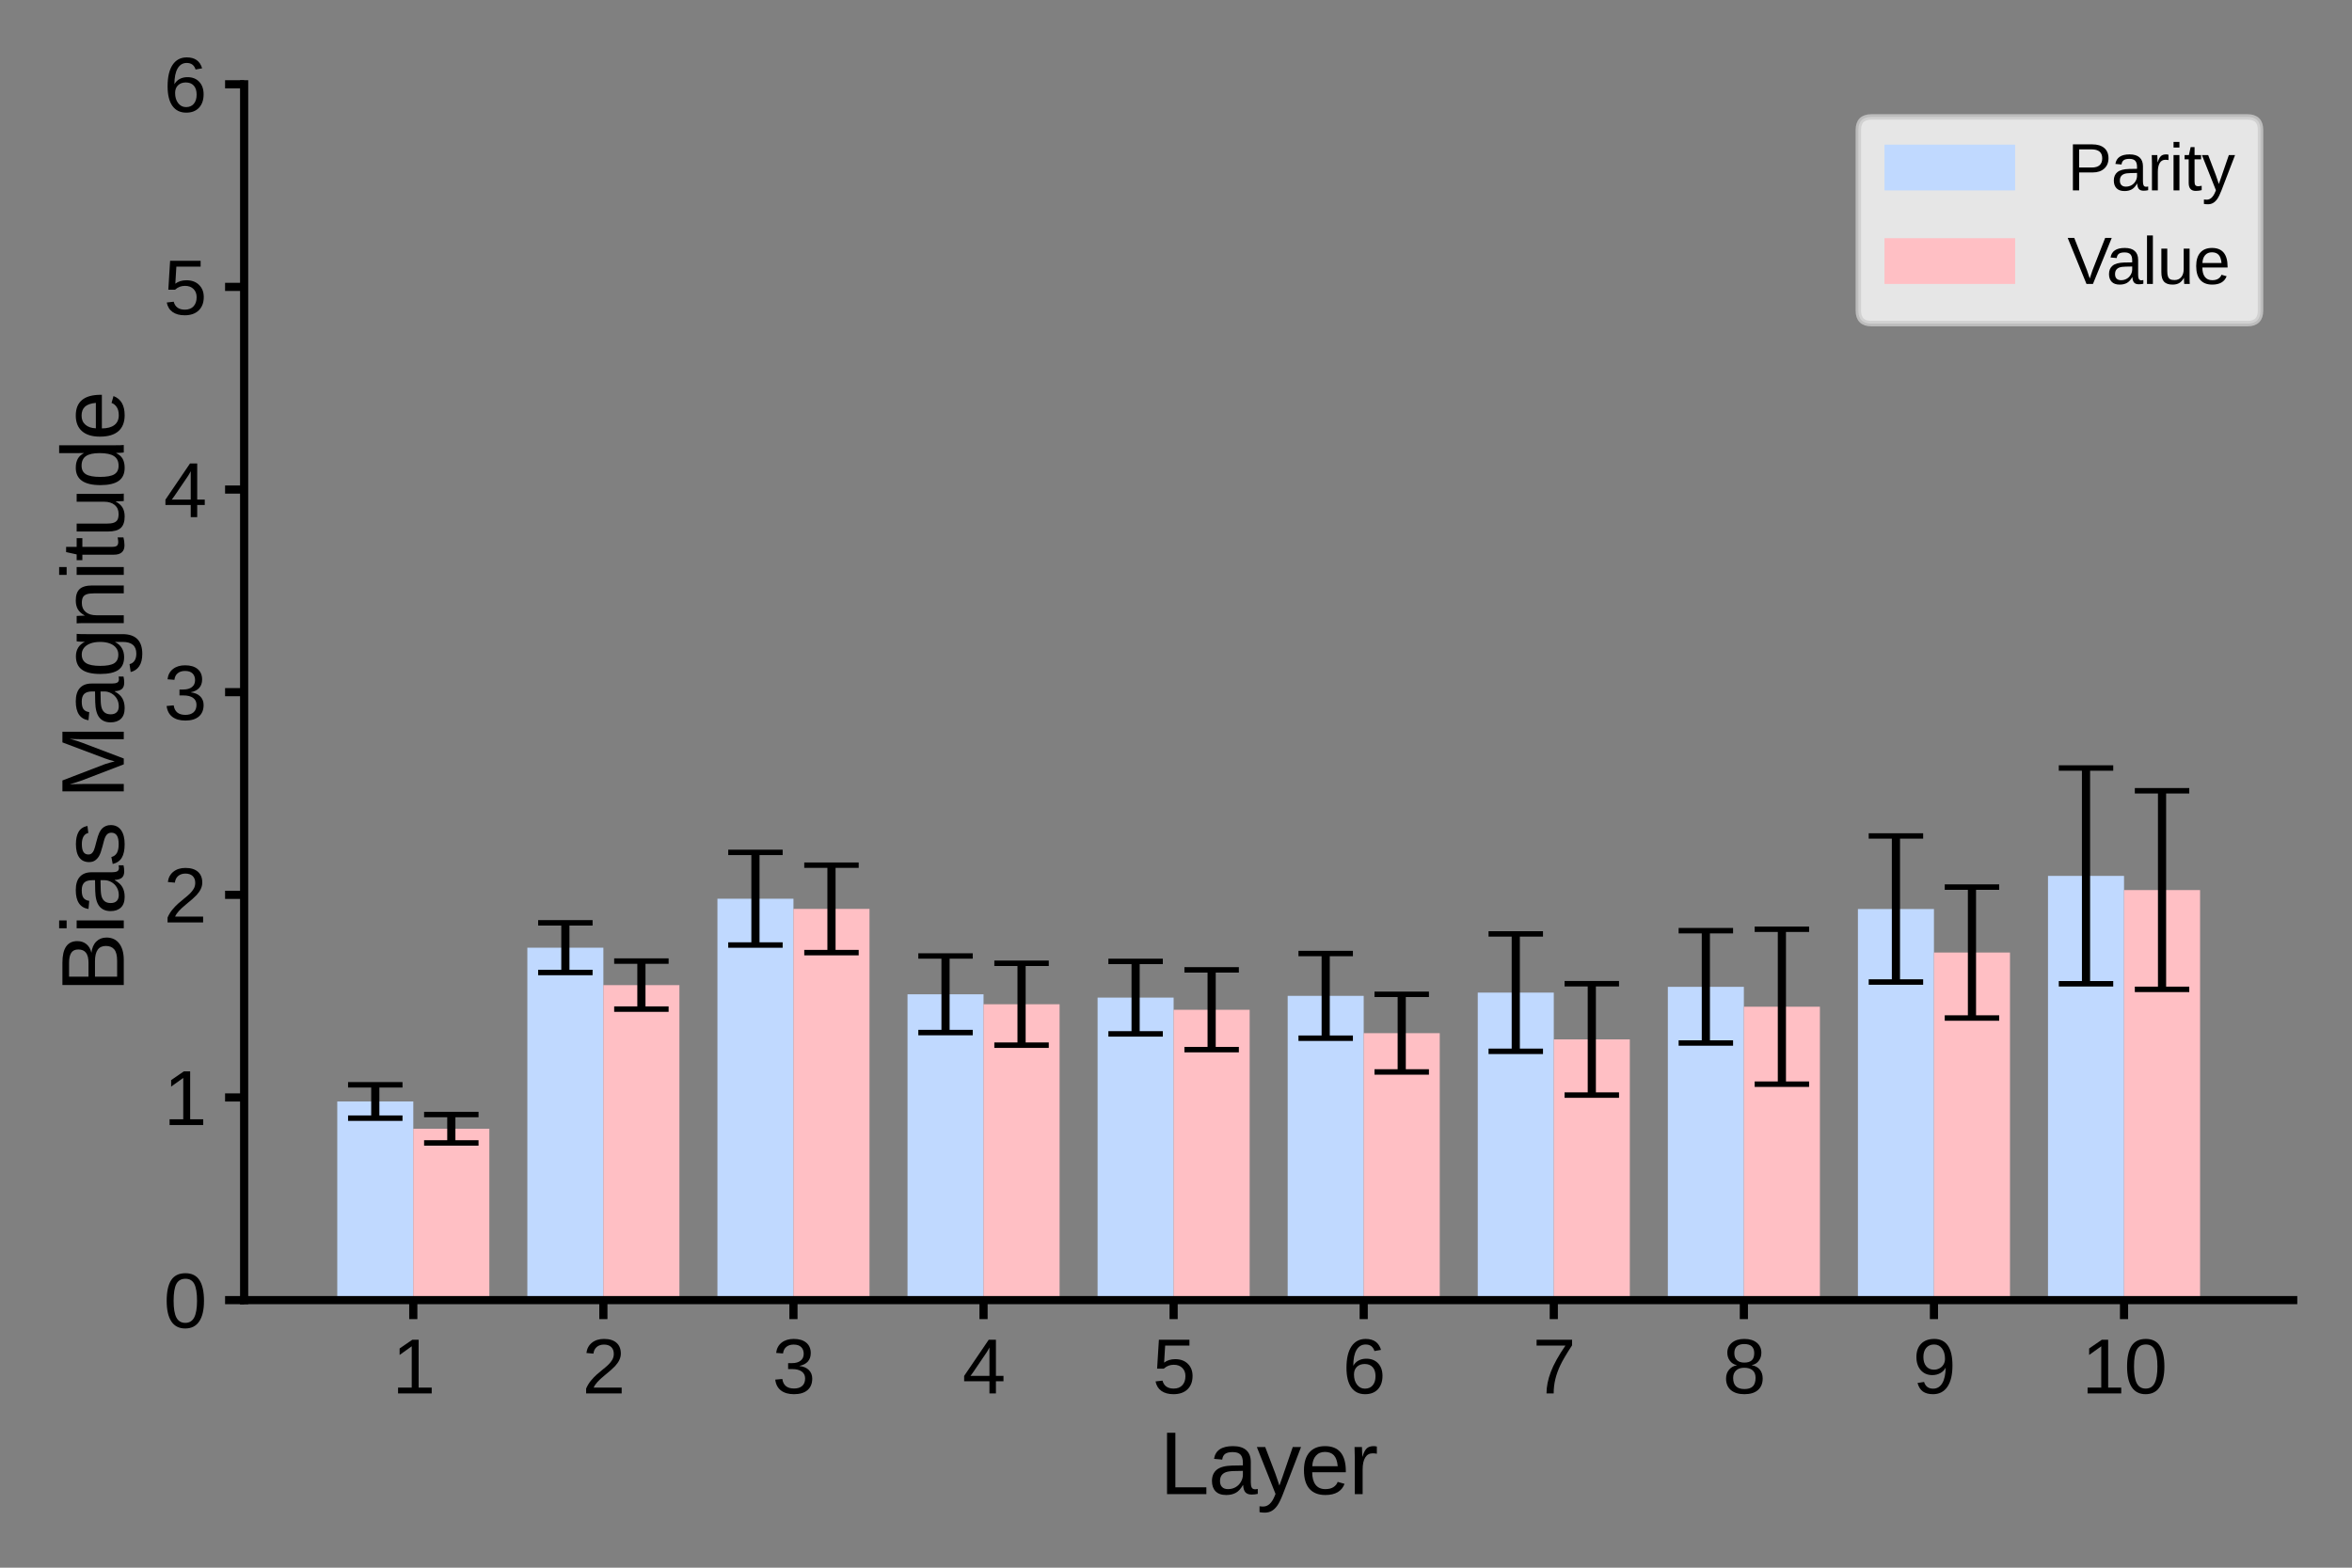 <?xml version="1.0" encoding="utf-8" standalone="no"?>
<!DOCTYPE svg PUBLIC "-//W3C//DTD SVG 1.1//EN"
  "http://www.w3.org/Graphics/SVG/1.1/DTD/svg11.dtd">
<svg xmlns:xlink="http://www.w3.org/1999/xlink" width="432pt" height="288pt" viewBox="0 0 432 288" xmlns="http://www.w3.org/2000/svg" version="1.1">
 <rect x="0" y="0" width="432" height="288" fill="#808080" stroke="none"/>
 <defs>
  <style type="text/css">*{stroke-linejoin: round; stroke-linecap: butt}</style>
 </defs>
 <g id="figure_1">
  <g id="patch_1">
   <path d="M 0 288 
L 432 288 
L 432 0 
L 0 0 
L 0 288 
z
" style="fill: none"/>
  </g>
  <g id="axes_1">
   <g id="patch_2">
    <path d="M 44.84 238.84 
L 421.2 238.84 
L 421.2 15.48 
L 44.84 15.48 
L 44.84 238.84 
z
" style="fill: none"/>
   </g>
   <g id="patch_3">
    <path d="M 61.947 238.84 
L 75.912 238.84 
L 75.912 202.354 
L 61.947 202.354 
z
" clip-path="url(#p67acd1aa84)" style="fill: #c0d9ff"/>
   </g>
   <g id="patch_4">
    <path d="M 96.86 238.84 
L 110.825 238.84 
L 110.825 174.097 
L 96.86 174.097 
z
" clip-path="url(#p67acd1aa84)" style="fill: #c0d9ff"/>
   </g>
   <g id="patch_5">
    <path d="M 131.773 238.84 
L 145.738 238.84 
L 145.738 165.101 
L 131.773 165.101 
z
" clip-path="url(#p67acd1aa84)" style="fill: #c0d9ff"/>
   </g>
   <g id="patch_6">
    <path d="M 166.686 238.84 
L 180.651 238.84 
L 180.651 182.659 
L 166.686 182.659 
z
" clip-path="url(#p67acd1aa84)" style="fill: #c0d9ff"/>
   </g>
   <g id="patch_7">
    <path d="M 201.598 238.84 
L 215.564 238.84 
L 215.564 183.277 
L 201.598 183.277 
z
" clip-path="url(#p67acd1aa84)" style="fill: #c0d9ff"/>
   </g>
   <g id="patch_8">
    <path d="M 236.511 238.84 
L 250.476 238.84 
L 250.476 182.954 
L 236.511 182.954 
z
" clip-path="url(#p67acd1aa84)" style="fill: #c0d9ff"/>
   </g>
   <g id="patch_9">
    <path d="M 271.424 238.84 
L 285.389 238.84 
L 285.389 182.351 
L 271.424 182.351 
z
" clip-path="url(#p67acd1aa84)" style="fill: #c0d9ff"/>
   </g>
   <g id="patch_10">
    <path d="M 306.337 238.84 
L 320.302 238.84 
L 320.302 181.291 
L 306.337 181.291 
z
" clip-path="url(#p67acd1aa84)" style="fill: #c0d9ff"/>
   </g>
   <g id="patch_11">
    <path d="M 341.25 238.84 
L 355.215 238.84 
L 355.215 166.989 
L 341.25 166.989 
z
" clip-path="url(#p67acd1aa84)" style="fill: #c0d9ff"/>
   </g>
   <g id="patch_12">
    <path d="M 376.162 238.84 
L 390.128 238.84 
L 390.128 160.909 
L 376.162 160.909 
z
" clip-path="url(#p67acd1aa84)" style="fill: #c0d9ff"/>
   </g>
   <g id="patch_13">
    <path d="M 75.912 238.84 
L 89.878 238.84 
L 89.878 207.358 
L 75.912 207.358 
z
" clip-path="url(#p67acd1aa84)" style="fill: #ffbfc4"/>
   </g>
   <g id="patch_14">
    <path d="M 110.825 238.84 
L 124.79 238.84 
L 124.79 180.977 
L 110.825 180.977 
z
" clip-path="url(#p67acd1aa84)" style="fill: #ffbfc4"/>
   </g>
   <g id="patch_15">
    <path d="M 145.738 238.84 
L 159.703 238.84 
L 159.703 166.975 
L 145.738 166.975 
z
" clip-path="url(#p67acd1aa84)" style="fill: #ffbfc4"/>
   </g>
   <g id="patch_16">
    <path d="M 180.651 238.84 
L 194.616 238.84 
L 194.616 184.489 
L 180.651 184.489 
z
" clip-path="url(#p67acd1aa84)" style="fill: #ffbfc4"/>
   </g>
   <g id="patch_17">
    <path d="M 215.564 238.84 
L 229.529 238.84 
L 229.529 185.501 
L 215.564 185.501 
z
" clip-path="url(#p67acd1aa84)" style="fill: #ffbfc4"/>
   </g>
   <g id="patch_18">
    <path d="M 250.476 238.84 
L 264.442 238.84 
L 264.442 189.799 
L 250.476 189.799 
z
" clip-path="url(#p67acd1aa84)" style="fill: #ffbfc4"/>
   </g>
   <g id="patch_19">
    <path d="M 285.389 238.84 
L 299.354 238.84 
L 299.354 190.946 
L 285.389 190.946 
z
" clip-path="url(#p67acd1aa84)" style="fill: #ffbfc4"/>
   </g>
   <g id="patch_20">
    <path d="M 320.302 238.84 
L 334.267 238.84 
L 334.267 184.944 
L 320.302 184.944 
z
" clip-path="url(#p67acd1aa84)" style="fill: #ffbfc4"/>
   </g>
   <g id="patch_21">
    <path d="M 355.215 238.84 
L 369.18 238.84 
L 369.18 174.993 
L 355.215 174.993 
z
" clip-path="url(#p67acd1aa84)" style="fill: #ffbfc4"/>
   </g>
   <g id="patch_22">
    <path d="M 390.128 238.84 
L 404.093 238.84 
L 404.093 163.513 
L 390.128 163.513 
z
" clip-path="url(#p67acd1aa84)" style="fill: #ffbfc4"/>
   </g>
   <g id="matplotlib.axis_1">
    <g id="xtick_1">
     <g id="line2d_1">
      <defs>
       <path id="m5d24a8ada7" d="M 0 0 
L 0 3.5 
" style="stroke: #000000; stroke-width: 1.5"/>
      </defs>
      <g>
       <use xlink:href="#m5d24a8ada7" x="75.912" y="238.84" style="stroke: #000000; stroke-width: 1.5"/>
      </g>
     </g>
     <g id="text_1">
      <!-- 1 -->
      <g transform="translate(72.02 255.986) scale(0.14 -0.14)">
       <defs>
        <path id="LiberationSans-31" d="M 488 0 
L 488 478 
L 1609 478 
L 1609 3866 
L 616 3156 
L 616 3688 
L 1656 4403 
L 2175 4403 
L 2175 478 
L 3247 478 
L 3247 0 
L 488 0 
z
" transform="scale(0.016)"/>
       </defs>
       <use xlink:href="#LiberationSans-31"/>
      </g>
     </g>
    </g>
    <g id="xtick_2">
     <g id="line2d_2">
      <g>
       <use xlink:href="#m5d24a8ada7" x="110.825" y="238.84" style="stroke: #000000; stroke-width: 1.5"/>
      </g>
     </g>
     <g id="text_2">
      <!-- 2 -->
      <g transform="translate(106.933 255.986) scale(0.14 -0.14)">
       <defs>
        <path id="LiberationSans-32" d="M 322 0 
L 322 397 
Q 481 763 711 1042 
Q 941 1322 1194 1548 
Q 1447 1775 1695 1969 
Q 1944 2163 2144 2356 
Q 2344 2550 2467 2762 
Q 2591 2975 2591 3244 
Q 2591 3606 2378 3806 
Q 2166 4006 1788 4006 
Q 1428 4006 1195 3811 
Q 963 3616 922 3263 
L 347 3316 
Q 409 3844 795 4156 
Q 1181 4469 1788 4469 
Q 2453 4469 2811 4155 
Q 3169 3841 3169 3263 
Q 3169 3006 3051 2753 
Q 2934 2500 2703 2247 
Q 2472 1994 1819 1463 
Q 1459 1169 1246 933 
Q 1034 697 941 478 
L 3238 478 
L 3238 0 
L 322 0 
z
" transform="scale(0.016)"/>
       </defs>
       <use xlink:href="#LiberationSans-32"/>
      </g>
     </g>
    </g>
    <g id="xtick_3">
     <g id="line2d_3">
      <g>
       <use xlink:href="#m5d24a8ada7" x="145.738" y="238.84" style="stroke: #000000; stroke-width: 1.5"/>
      </g>
     </g>
     <g id="text_3">
      <!-- 3 -->
      <g transform="translate(141.845 255.986) scale(0.14 -0.14)">
       <defs>
        <path id="LiberationSans-33" d="M 3278 1216 
Q 3278 606 2890 271 
Q 2503 -63 1784 -63 
Q 1116 -63 717 239 
Q 319 541 244 1131 
L 825 1184 
Q 938 403 1784 403 
Q 2209 403 2451 612 
Q 2694 822 2694 1234 
Q 2694 1594 2417 1795 
Q 2141 1997 1619 1997 
L 1300 1997 
L 1300 2484 
L 1606 2484 
Q 2069 2484 2323 2686 
Q 2578 2888 2578 3244 
Q 2578 3597 2370 3801 
Q 2163 4006 1753 4006 
Q 1381 4006 1151 3815 
Q 922 3625 884 3278 
L 319 3322 
Q 381 3863 767 4166 
Q 1153 4469 1759 4469 
Q 2422 4469 2789 4161 
Q 3156 3853 3156 3303 
Q 3156 2881 2920 2617 
Q 2684 2353 2234 2259 
L 2234 2247 
Q 2728 2194 3003 1916 
Q 3278 1638 3278 1216 
z
" transform="scale(0.016)"/>
       </defs>
       <use xlink:href="#LiberationSans-33"/>
      </g>
     </g>
    </g>
    <g id="xtick_4">
     <g id="line2d_4">
      <g>
       <use xlink:href="#m5d24a8ada7" x="180.651" y="238.84" style="stroke: #000000; stroke-width: 1.5"/>
      </g>
     </g>
     <g id="text_4">
      <!-- 4 -->
      <g transform="translate(176.758 255.986) scale(0.14 -0.14)">
       <defs>
        <path id="LiberationSans-34" d="M 2753 997 
L 2753 0 
L 2222 0 
L 2222 997 
L 147 997 
L 147 1434 
L 2163 4403 
L 2753 4403 
L 2753 1441 
L 3372 1441 
L 3372 997 
L 2753 997 
z
M 2222 3769 
Q 2216 3750 2134 3603 
Q 2053 3456 2013 3397 
L 884 1734 
L 716 1503 
L 666 1441 
L 2222 1441 
L 2222 3769 
z
" transform="scale(0.016)"/>
       </defs>
       <use xlink:href="#LiberationSans-34"/>
      </g>
     </g>
    </g>
    <g id="xtick_5">
     <g id="line2d_5">
      <g>
       <use xlink:href="#m5d24a8ada7" x="215.564" y="238.84" style="stroke: #000000; stroke-width: 1.5"/>
      </g>
     </g>
     <g id="text_5">
      <!-- 5 -->
      <g transform="translate(211.671 255.986) scale(0.14 -0.14)">
       <defs>
        <path id="LiberationSans-35" d="M 3291 1434 
Q 3291 738 2877 337 
Q 2463 -63 1728 -63 
Q 1113 -63 734 206 
Q 356 475 256 984 
L 825 1050 
Q 1003 397 1741 397 
Q 2194 397 2450 670 
Q 2706 944 2706 1422 
Q 2706 1838 2448 2094 
Q 2191 2350 1753 2350 
Q 1525 2350 1328 2278 
Q 1131 2206 934 2034 
L 384 2034 
L 531 4403 
L 3034 4403 
L 3034 3925 
L 1044 3925 
L 959 2528 
Q 1325 2809 1869 2809 
Q 2519 2809 2905 2428 
Q 3291 2047 3291 1434 
z
" transform="scale(0.016)"/>
       </defs>
       <use xlink:href="#LiberationSans-35"/>
      </g>
     </g>
    </g>
    <g id="xtick_6">
     <g id="line2d_6">
      <g>
       <use xlink:href="#m5d24a8ada7" x="250.476" y="238.84" style="stroke: #000000; stroke-width: 1.5"/>
      </g>
     </g>
     <g id="text_6">
      <!-- 6 -->
      <g transform="translate(246.584 255.986) scale(0.14 -0.14)">
       <defs>
        <path id="LiberationSans-36" d="M 3278 1441 
Q 3278 744 2900 340 
Q 2522 -63 1856 -63 
Q 1113 -63 719 490 
Q 325 1044 325 2100 
Q 325 3244 734 3856 
Q 1144 4469 1900 4469 
Q 2897 4469 3156 3572 
L 2619 3475 
Q 2453 4013 1894 4013 
Q 1413 4013 1148 3564 
Q 884 3116 884 2266 
Q 1038 2550 1316 2698 
Q 1594 2847 1953 2847 
Q 2563 2847 2920 2465 
Q 3278 2084 3278 1441 
z
M 2706 1416 
Q 2706 1894 2472 2153 
Q 2238 2413 1819 2413 
Q 1425 2413 1183 2183 
Q 941 1953 941 1550 
Q 941 1041 1192 716 
Q 1444 391 1838 391 
Q 2244 391 2475 664 
Q 2706 938 2706 1416 
z
" transform="scale(0.016)"/>
       </defs>
       <use xlink:href="#LiberationSans-36"/>
      </g>
     </g>
    </g>
    <g id="xtick_7">
     <g id="line2d_7">
      <g>
       <use xlink:href="#m5d24a8ada7" x="285.389" y="238.84" style="stroke: #000000; stroke-width: 1.5"/>
      </g>
     </g>
     <g id="text_7">
      <!-- 7 -->
      <g transform="translate(281.497 255.986) scale(0.14 -0.14)">
       <defs>
        <path id="LiberationSans-37" d="M 3238 3947 
Q 2563 2916 2284 2331 
Q 2006 1747 1867 1178 
Q 1728 609 1728 0 
L 1141 0 
Q 1141 844 1498 1776 
Q 1856 2709 2694 3925 
L 328 3925 
L 328 4403 
L 3238 4403 
L 3238 3947 
z
" transform="scale(0.016)"/>
       </defs>
       <use xlink:href="#LiberationSans-37"/>
      </g>
     </g>
    </g>
    <g id="xtick_8">
     <g id="line2d_8">
      <g>
       <use xlink:href="#m5d24a8ada7" x="320.302" y="238.84" style="stroke: #000000; stroke-width: 1.5"/>
      </g>
     </g>
     <g id="text_8">
      <!-- 8 -->
      <g transform="translate(316.409 255.986) scale(0.14 -0.14)">
       <defs>
        <path id="LiberationSans-38" d="M 3281 1228 
Q 3281 619 2893 278 
Q 2506 -63 1781 -63 
Q 1075 -63 676 271 
Q 278 606 278 1222 
Q 278 1653 525 1947 
Q 772 2241 1156 2303 
L 1156 2316 
Q 797 2400 589 2681 
Q 381 2963 381 3341 
Q 381 3844 757 4156 
Q 1134 4469 1769 4469 
Q 2419 4469 2795 4162 
Q 3172 3856 3172 3334 
Q 3172 2956 2962 2675 
Q 2753 2394 2391 2322 
L 2391 2309 
Q 2813 2241 3047 1952 
Q 3281 1663 3281 1228 
z
M 2588 3303 
Q 2588 4050 1769 4050 
Q 1372 4050 1164 3862 
Q 956 3675 956 3303 
Q 956 2925 1170 2726 
Q 1384 2528 1775 2528 
Q 2172 2528 2380 2711 
Q 2588 2894 2588 3303 
z
M 2697 1281 
Q 2697 1691 2453 1898 
Q 2209 2106 1769 2106 
Q 1341 2106 1100 1882 
Q 859 1659 859 1269 
Q 859 359 1788 359 
Q 2247 359 2472 579 
Q 2697 800 2697 1281 
z
" transform="scale(0.016)"/>
       </defs>
       <use xlink:href="#LiberationSans-38"/>
      </g>
     </g>
    </g>
    <g id="xtick_9">
     <g id="line2d_9">
      <g>
       <use xlink:href="#m5d24a8ada7" x="355.215" y="238.84" style="stroke: #000000; stroke-width: 1.5"/>
      </g>
     </g>
     <g id="text_9">
      <!-- 9 -->
      <g transform="translate(351.322 255.986) scale(0.14 -0.14)">
       <defs>
        <path id="LiberationSans-39" d="M 3256 2291 
Q 3256 1156 2842 546 
Q 2428 -63 1663 -63 
Q 1147 -63 836 154 
Q 525 372 391 856 
L 928 941 
Q 1097 391 1672 391 
Q 2156 391 2422 841 
Q 2688 1291 2700 2125 
Q 2575 1844 2272 1673 
Q 1969 1503 1606 1503 
Q 1013 1503 656 1909 
Q 300 2316 300 2988 
Q 300 3678 687 4073 
Q 1075 4469 1766 4469 
Q 2500 4469 2878 3925 
Q 3256 3381 3256 2291 
z
M 2644 2834 
Q 2644 3366 2400 3689 
Q 2156 4013 1747 4013 
Q 1341 4013 1106 3736 
Q 872 3459 872 2988 
Q 872 2506 1106 2226 
Q 1341 1947 1741 1947 
Q 1984 1947 2193 2058 
Q 2403 2169 2523 2372 
Q 2644 2575 2644 2834 
z
" transform="scale(0.016)"/>
       </defs>
       <use xlink:href="#LiberationSans-39"/>
      </g>
     </g>
    </g>
    <g id="xtick_10">
     <g id="line2d_10">
      <g>
       <use xlink:href="#m5d24a8ada7" x="390.128" y="238.84" style="stroke: #000000; stroke-width: 1.5"/>
      </g>
     </g>
     <g id="text_10">
      <!-- 10 -->
      <g transform="translate(382.342 255.986) scale(0.14 -0.14)">
       <defs>
        <path id="LiberationSans-30" d="M 3309 2203 
Q 3309 1100 2920 518 
Q 2531 -63 1772 -63 
Q 1013 -63 631 515 
Q 250 1094 250 2203 
Q 250 3338 620 3903 
Q 991 4469 1791 4469 
Q 2569 4469 2939 3897 
Q 3309 3325 3309 2203 
z
M 2738 2203 
Q 2738 3156 2517 3584 
Q 2297 4013 1791 4013 
Q 1272 4013 1045 3591 
Q 819 3169 819 2203 
Q 819 1266 1048 831 
Q 1278 397 1778 397 
Q 2275 397 2506 840 
Q 2738 1284 2738 2203 
z
" transform="scale(0.016)"/>
       </defs>
       <use xlink:href="#LiberationSans-31"/>
       <use xlink:href="#LiberationSans-30" x="55.615"/>
      </g>
     </g>
    </g>
    <g id="text_11">
     <!-- Layer -->
     <g transform="translate(213.01 274.486) scale(0.16 -0.16)">
      <defs>
       <path id="LiberationSans-4c" d="M 525 0 
L 525 4403 
L 1122 4403 
L 1122 488 
L 3347 488 
L 3347 0 
L 525 0 
z
" transform="scale(0.016)"/>
       <path id="LiberationSans-61" d="M 1294 -63 
Q 784 -63 528 206 
Q 272 475 272 944 
Q 272 1469 617 1750 
Q 963 2031 1731 2050 
L 2491 2063 
L 2491 2247 
Q 2491 2659 2316 2837 
Q 2141 3016 1766 3016 
Q 1388 3016 1216 2887 
Q 1044 2759 1009 2478 
L 422 2531 
Q 566 3444 1778 3444 
Q 2416 3444 2737 3151 
Q 3059 2859 3059 2306 
L 3059 850 
Q 3059 600 3125 473 
Q 3191 347 3375 347 
Q 3456 347 3559 369 
L 3559 19 
Q 3347 -31 3125 -31 
Q 2813 -31 2670 133 
Q 2528 297 2509 647 
L 2491 647 
Q 2275 259 1989 98 
Q 1703 -63 1294 -63 
z
M 1422 359 
Q 1731 359 1972 500 
Q 2213 641 2352 886 
Q 2491 1131 2491 1391 
L 2491 1669 
L 1875 1656 
Q 1478 1650 1273 1575 
Q 1069 1500 959 1344 
Q 850 1188 850 934 
Q 850 659 998 509 
Q 1147 359 1422 359 
z
" transform="scale(0.016)"/>
       <path id="LiberationSans-79" d="M 597 -1328 
Q 366 -1328 209 -1294 
L 209 -872 
Q 328 -891 472 -891 
Q 997 -891 1303 -119 
L 1356 16 
L 16 3381 
L 616 3381 
L 1328 1513 
Q 1344 1469 1366 1408 
Q 1388 1347 1506 1000 
Q 1625 653 1634 613 
L 1853 1228 
L 2594 3381 
L 3188 3381 
L 1888 0 
Q 1678 -541 1497 -805 
Q 1316 -1069 1095 -1198 
Q 875 -1328 597 -1328 
z
" transform="scale(0.016)"/>
       <path id="LiberationSans-65" d="M 863 1572 
Q 863 991 1103 675 
Q 1344 359 1806 359 
Q 2172 359 2392 506 
Q 2613 653 2691 878 
L 3184 738 
Q 2881 -63 1806 -63 
Q 1056 -63 664 384 
Q 272 831 272 1713 
Q 272 2550 664 2997 
Q 1056 3444 1784 3444 
Q 3275 3444 3275 1647 
L 3275 1572 
L 863 1572 
z
M 2694 2003 
Q 2647 2538 2422 2783 
Q 2197 3028 1775 3028 
Q 1366 3028 1127 2754 
Q 888 2481 869 2003 
L 2694 2003 
z
" transform="scale(0.016)"/>
       <path id="LiberationSans-72" d="M 444 0 
L 444 2594 
Q 444 2950 425 3381 
L 956 3381 
Q 981 2806 981 2691 
L 994 2691 
Q 1128 3125 1303 3284 
Q 1478 3444 1797 3444 
Q 1909 3444 2025 3413 
L 2025 2897 
Q 1913 2928 1725 2928 
Q 1375 2928 1190 2626 
Q 1006 2325 1006 1763 
L 1006 0 
L 444 0 
z
" transform="scale(0.016)"/>
      </defs>
      <use xlink:href="#LiberationSans-4c"/>
      <use xlink:href="#LiberationSans-61" x="55.615"/>
      <use xlink:href="#LiberationSans-79" x="111.23"/>
      <use xlink:href="#LiberationSans-65" x="161.23"/>
      <use xlink:href="#LiberationSans-72" x="216.846"/>
     </g>
    </g>
   </g>
   <g id="matplotlib.axis_2">
    <g id="ytick_1">
     <g id="line2d_11">
      <defs>
       <path id="maa2a1953f9" d="M 0 0 
L -3.5 0 
" style="stroke: #000000; stroke-width: 1.5"/>
      </defs>
      <g>
       <use xlink:href="#maa2a1953f9" x="44.84" y="238.84" style="stroke: #000000; stroke-width: 1.5"/>
      </g>
     </g>
     <g id="text_12">
      <!-- 0 -->
      <g transform="translate(30.055 243.913) scale(0.14 -0.14)">
       <use xlink:href="#LiberationSans-30"/>
      </g>
     </g>
    </g>
    <g id="ytick_2">
     <g id="line2d_12">
      <g>
       <use xlink:href="#maa2a1953f9" x="44.84" y="201.613" style="stroke: #000000; stroke-width: 1.5"/>
      </g>
     </g>
     <g id="text_13">
      <!-- 1 -->
      <g transform="translate(30.055 206.686) scale(0.14 -0.14)">
       <use xlink:href="#LiberationSans-31"/>
      </g>
     </g>
    </g>
    <g id="ytick_3">
     <g id="line2d_13">
      <g>
       <use xlink:href="#maa2a1953f9" x="44.84" y="164.387" style="stroke: #000000; stroke-width: 1.5"/>
      </g>
     </g>
     <g id="text_14">
      <!-- 2 -->
      <g transform="translate(30.055 169.459) scale(0.14 -0.14)">
       <use xlink:href="#LiberationSans-32"/>
      </g>
     </g>
    </g>
    <g id="ytick_4">
     <g id="line2d_14">
      <g>
       <use xlink:href="#maa2a1953f9" x="44.84" y="127.16" style="stroke: #000000; stroke-width: 1.5"/>
      </g>
     </g>
     <g id="text_15">
      <!-- 3 -->
      <g transform="translate(30.055 132.233) scale(0.14 -0.14)">
       <use xlink:href="#LiberationSans-33"/>
      </g>
     </g>
    </g>
    <g id="ytick_5">
     <g id="line2d_15">
      <g>
       <use xlink:href="#maa2a1953f9" x="44.84" y="89.933" style="stroke: #000000; stroke-width: 1.5"/>
      </g>
     </g>
     <g id="text_16">
      <!-- 4 -->
      <g transform="translate(30.055 95.006) scale(0.14 -0.14)">
       <use xlink:href="#LiberationSans-34"/>
      </g>
     </g>
    </g>
    <g id="ytick_6">
     <g id="line2d_16">
      <g>
       <use xlink:href="#maa2a1953f9" x="44.84" y="52.707" style="stroke: #000000; stroke-width: 1.5"/>
      </g>
     </g>
     <g id="text_17">
      <!-- 5 -->
      <g transform="translate(30.055 57.779) scale(0.14 -0.14)">
       <use xlink:href="#LiberationSans-35"/>
      </g>
     </g>
    </g>
    <g id="ytick_7">
     <g id="line2d_17">
      <g>
       <use xlink:href="#maa2a1953f9" x="44.84" y="15.48" style="stroke: #000000; stroke-width: 1.5"/>
      </g>
     </g>
     <g id="text_18">
      <!-- 6 -->
      <g transform="translate(30.055 20.553) scale(0.14 -0.14)">
       <use xlink:href="#LiberationSans-36"/>
      </g>
     </g>
    </g>
    <g id="text_19">
     <!-- Bias Magnitude -->
     <g transform="translate(22.735 182.301) rotate(-90) scale(0.16 -0.16)">
      <defs>
       <path id="LiberationSans-42" d="M 3931 1241 
Q 3931 653 3503 326 
Q 3075 0 2313 0 
L 525 0 
L 525 4403 
L 2125 4403 
Q 3675 4403 3675 3334 
Q 3675 2944 3456 2678 
Q 3238 2413 2838 2322 
Q 3363 2259 3647 1970 
Q 3931 1681 3931 1241 
z
M 3075 3263 
Q 3075 3619 2831 3772 
Q 2588 3925 2125 3925 
L 1122 3925 
L 1122 2531 
L 2125 2531 
Q 2603 2531 2839 2711 
Q 3075 2891 3075 3263 
z
M 3328 1288 
Q 3328 2066 2234 2066 
L 1122 2066 
L 1122 478 
L 2281 478 
Q 2828 478 3078 681 
Q 3328 884 3328 1288 
z
" transform="scale(0.016)"/>
       <path id="LiberationSans-69" d="M 428 4100 
L 428 4638 
L 991 4638 
L 991 4100 
L 428 4100 
z
M 428 0 
L 428 3381 
L 991 3381 
L 991 0 
L 428 0 
z
" transform="scale(0.016)"/>
       <path id="LiberationSans-73" d="M 2969 934 
Q 2969 456 2608 196 
Q 2247 -63 1597 -63 
Q 966 -63 623 145 
Q 281 353 178 794 
L 675 891 
Q 747 619 972 492 
Q 1197 366 1597 366 
Q 2025 366 2223 497 
Q 2422 628 2422 891 
Q 2422 1091 2284 1216 
Q 2147 1341 1841 1422 
L 1438 1528 
Q 953 1653 748 1773 
Q 544 1894 428 2066 
Q 313 2238 313 2488 
Q 313 2950 642 3192 
Q 972 3434 1603 3434 
Q 2163 3434 2492 3237 
Q 2822 3041 2909 2606 
L 2403 2544 
Q 2356 2769 2151 2889 
Q 1947 3009 1603 3009 
Q 1222 3009 1040 2893 
Q 859 2778 859 2544 
Q 859 2400 934 2306 
Q 1009 2213 1156 2147 
Q 1303 2081 1775 1966 
Q 2222 1853 2419 1758 
Q 2616 1663 2730 1547 
Q 2844 1431 2906 1279 
Q 2969 1128 2969 934 
z
" transform="scale(0.016)"/>
       <path id="LiberationSans-20" transform="scale(0.016)"/>
       <path id="LiberationSans-4d" d="M 4269 0 
L 4269 2938 
Q 4269 3425 4297 3875 
Q 4144 3316 4022 3000 
L 2884 0 
L 2466 0 
L 1313 3000 
L 1138 3531 
L 1034 3875 
L 1044 3528 
L 1056 2938 
L 1056 0 
L 525 0 
L 525 4403 
L 1309 4403 
L 2481 1350 
Q 2544 1166 2601 955 
Q 2659 744 2678 650 
Q 2703 775 2783 1029 
Q 2863 1284 2891 1350 
L 4041 4403 
L 4806 4403 
L 4806 0 
L 4269 0 
z
" transform="scale(0.016)"/>
       <path id="LiberationSans-67" d="M 1713 -1328 
Q 1159 -1328 831 -1111 
Q 503 -894 409 -494 
L 975 -413 
Q 1031 -647 1223 -773 
Q 1416 -900 1728 -900 
Q 2569 -900 2569 84 
L 2569 628 
L 2563 628 
Q 2403 303 2125 139 
Q 1847 -25 1475 -25 
Q 853 -25 561 387 
Q 269 800 269 1684 
Q 269 2581 583 3007 
Q 897 3434 1538 3434 
Q 1897 3434 2161 3270 
Q 2425 3106 2569 2803 
L 2575 2803 
Q 2575 2897 2587 3128 
Q 2600 3359 2613 3381 
L 3147 3381 
Q 3128 3213 3128 2681 
L 3128 97 
Q 3128 -1328 1713 -1328 
z
M 2569 1691 
Q 2569 2103 2456 2401 
Q 2344 2700 2139 2858 
Q 1934 3016 1675 3016 
Q 1244 3016 1047 2703 
Q 850 2391 850 1691 
Q 850 997 1034 694 
Q 1219 391 1666 391 
Q 1931 391 2137 547 
Q 2344 703 2456 995 
Q 2569 1288 2569 1691 
z
" transform="scale(0.016)"/>
       <path id="LiberationSans-6e" d="M 2578 0 
L 2578 2144 
Q 2578 2478 2512 2662 
Q 2447 2847 2303 2928 
Q 2159 3009 1881 3009 
Q 1475 3009 1240 2731 
Q 1006 2453 1006 1959 
L 1006 0 
L 444 0 
L 444 2659 
Q 444 3250 425 3381 
L 956 3381 
Q 959 3366 962 3297 
Q 966 3228 970 3139 
Q 975 3050 981 2803 
L 991 2803 
Q 1184 3153 1439 3298 
Q 1694 3444 2072 3444 
Q 2628 3444 2886 3167 
Q 3144 2891 3144 2253 
L 3144 0 
L 2578 0 
z
" transform="scale(0.016)"/>
       <path id="LiberationSans-74" d="M 1731 25 
Q 1453 -50 1163 -50 
Q 488 -50 488 716 
L 488 2972 
L 97 2972 
L 97 3381 
L 509 3381 
L 675 4138 
L 1050 4138 
L 1050 3381 
L 1675 3381 
L 1675 2972 
L 1050 2972 
L 1050 838 
Q 1050 594 1129 495 
Q 1209 397 1406 397 
Q 1519 397 1731 441 
L 1731 25 
z
" transform="scale(0.016)"/>
       <path id="LiberationSans-75" d="M 981 3381 
L 981 1238 
Q 981 903 1047 718 
Q 1113 534 1256 453 
Q 1400 372 1678 372 
Q 2084 372 2318 650 
Q 2553 928 2553 1422 
L 2553 3381 
L 3116 3381 
L 3116 722 
Q 3116 131 3134 0 
L 2603 0 
Q 2600 16 2597 84 
Q 2594 153 2589 242 
Q 2584 331 2578 578 
L 2569 578 
Q 2375 228 2120 82 
Q 1866 -63 1488 -63 
Q 931 -63 673 214 
Q 416 491 416 1128 
L 416 3381 
L 981 3381 
z
" transform="scale(0.016)"/>
       <path id="LiberationSans-64" d="M 2566 544 
Q 2409 219 2151 78 
Q 1894 -63 1513 -63 
Q 872 -63 570 368 
Q 269 800 269 1675 
Q 269 3444 1513 3444 
Q 1897 3444 2153 3303 
Q 2409 3163 2566 2856 
L 2572 2856 
L 2566 3234 
L 2566 4638 
L 3128 4638 
L 3128 697 
Q 3128 169 3147 0 
L 2609 0 
Q 2600 50 2589 231 
Q 2578 413 2578 544 
L 2566 544 
z
M 859 1694 
Q 859 984 1046 678 
Q 1234 372 1656 372 
Q 2134 372 2350 703 
Q 2566 1034 2566 1731 
Q 2566 2403 2350 2715 
Q 2134 3028 1663 3028 
Q 1238 3028 1048 2714 
Q 859 2400 859 1694 
z
" transform="scale(0.016)"/>
      </defs>
      <use xlink:href="#LiberationSans-42"/>
      <use xlink:href="#LiberationSans-69" x="66.699"/>
      <use xlink:href="#LiberationSans-61" x="88.916"/>
      <use xlink:href="#LiberationSans-73" x="144.531"/>
      <use xlink:href="#LiberationSans-20" x="194.531"/>
      <use xlink:href="#LiberationSans-4d" x="222.314"/>
      <use xlink:href="#LiberationSans-61" x="305.615"/>
      <use xlink:href="#LiberationSans-67" x="361.23"/>
      <use xlink:href="#LiberationSans-6e" x="416.846"/>
      <use xlink:href="#LiberationSans-69" x="472.461"/>
      <use xlink:href="#LiberationSans-74" x="494.678"/>
      <use xlink:href="#LiberationSans-75" x="522.461"/>
      <use xlink:href="#LiberationSans-64" x="578.076"/>
      <use xlink:href="#LiberationSans-65" x="633.691"/>
     </g>
    </g>
   </g>
   <g id="LineCollection_1">
    <path d="M 68.93 205.417 
L 68.93 199.292 
" clip-path="url(#p67acd1aa84)" style="fill: none; stroke: #000000; stroke-width: 1.5"/>
    <path d="M 103.843 178.659 
L 103.843 169.534 
" clip-path="url(#p67acd1aa84)" style="fill: none; stroke: #000000; stroke-width: 1.5"/>
    <path d="M 138.755 173.611 
L 138.755 156.592 
" clip-path="url(#p67acd1aa84)" style="fill: none; stroke: #000000; stroke-width: 1.5"/>
    <path d="M 173.668 189.696 
L 173.668 175.622 
" clip-path="url(#p67acd1aa84)" style="fill: none; stroke: #000000; stroke-width: 1.5"/>
    <path d="M 208.581 189.935 
L 208.581 176.619 
" clip-path="url(#p67acd1aa84)" style="fill: none; stroke: #000000; stroke-width: 1.5"/>
    <path d="M 243.494 190.733 
L 243.494 175.174 
" clip-path="url(#p67acd1aa84)" style="fill: none; stroke: #000000; stroke-width: 1.5"/>
    <path d="M 278.407 193.135 
L 278.407 171.567 
" clip-path="url(#p67acd1aa84)" style="fill: none; stroke: #000000; stroke-width: 1.5"/>
    <path d="M 313.319 191.613 
L 313.319 170.97 
" clip-path="url(#p67acd1aa84)" style="fill: none; stroke: #000000; stroke-width: 1.5"/>
    <path d="M 348.232 180.405 
L 348.232 153.573 
" clip-path="url(#p67acd1aa84)" style="fill: none; stroke: #000000; stroke-width: 1.5"/>
    <path d="M 383.145 180.727 
L 383.145 141.091 
" clip-path="url(#p67acd1aa84)" style="fill: none; stroke: #000000; stroke-width: 1.5"/>
   </g>
   <g id="line2d_18">
    <defs>
     <path id="m3c56717d6e" d="M 5 0 
L -5 -0 
" style="stroke: #000000"/>
    </defs>
    <g clip-path="url(#p67acd1aa84)">
     <use xlink:href="#m3c56717d6e" x="68.93" y="205.417" style="stroke: #000000"/>
     <use xlink:href="#m3c56717d6e" x="103.843" y="178.659" style="stroke: #000000"/>
     <use xlink:href="#m3c56717d6e" x="138.755" y="173.611" style="stroke: #000000"/>
     <use xlink:href="#m3c56717d6e" x="173.668" y="189.696" style="stroke: #000000"/>
     <use xlink:href="#m3c56717d6e" x="208.581" y="189.935" style="stroke: #000000"/>
     <use xlink:href="#m3c56717d6e" x="243.494" y="190.733" style="stroke: #000000"/>
     <use xlink:href="#m3c56717d6e" x="278.407" y="193.135" style="stroke: #000000"/>
     <use xlink:href="#m3c56717d6e" x="313.319" y="191.613" style="stroke: #000000"/>
     <use xlink:href="#m3c56717d6e" x="348.232" y="180.405" style="stroke: #000000"/>
     <use xlink:href="#m3c56717d6e" x="383.145" y="180.727" style="stroke: #000000"/>
    </g>
   </g>
   <g id="line2d_19">
    <g clip-path="url(#p67acd1aa84)">
     <use xlink:href="#m3c56717d6e" x="68.93" y="199.292" style="stroke: #000000"/>
     <use xlink:href="#m3c56717d6e" x="103.843" y="169.534" style="stroke: #000000"/>
     <use xlink:href="#m3c56717d6e" x="138.755" y="156.592" style="stroke: #000000"/>
     <use xlink:href="#m3c56717d6e" x="173.668" y="175.622" style="stroke: #000000"/>
     <use xlink:href="#m3c56717d6e" x="208.581" y="176.619" style="stroke: #000000"/>
     <use xlink:href="#m3c56717d6e" x="243.494" y="175.174" style="stroke: #000000"/>
     <use xlink:href="#m3c56717d6e" x="278.407" y="171.567" style="stroke: #000000"/>
     <use xlink:href="#m3c56717d6e" x="313.319" y="170.97" style="stroke: #000000"/>
     <use xlink:href="#m3c56717d6e" x="348.232" y="153.573" style="stroke: #000000"/>
     <use xlink:href="#m3c56717d6e" x="383.145" y="141.091" style="stroke: #000000"/>
    </g>
   </g>
   <g id="LineCollection_2">
    <path d="M 82.895 209.967 
L 82.895 204.749 
" clip-path="url(#p67acd1aa84)" style="fill: none; stroke: #000000; stroke-width: 1.5"/>
    <path d="M 117.808 185.389 
L 117.808 176.566 
" clip-path="url(#p67acd1aa84)" style="fill: none; stroke: #000000; stroke-width: 1.5"/>
    <path d="M 152.721 175.009 
L 152.721 158.941 
" clip-path="url(#p67acd1aa84)" style="fill: none; stroke: #000000; stroke-width: 1.5"/>
    <path d="M 187.633 192.009 
L 187.633 176.969 
" clip-path="url(#p67acd1aa84)" style="fill: none; stroke: #000000; stroke-width: 1.5"/>
    <path d="M 222.546 192.829 
L 222.546 178.173 
" clip-path="url(#p67acd1aa84)" style="fill: none; stroke: #000000; stroke-width: 1.5"/>
    <path d="M 257.459 196.928 
L 257.459 182.671 
" clip-path="url(#p67acd1aa84)" style="fill: none; stroke: #000000; stroke-width: 1.5"/>
    <path d="M 292.372 201.175 
L 292.372 180.718 
" clip-path="url(#p67acd1aa84)" style="fill: none; stroke: #000000; stroke-width: 1.5"/>
    <path d="M 327.285 199.172 
L 327.285 170.715 
" clip-path="url(#p67acd1aa84)" style="fill: none; stroke: #000000; stroke-width: 1.5"/>
    <path d="M 362.197 187.019 
L 362.197 162.967 
" clip-path="url(#p67acd1aa84)" style="fill: none; stroke: #000000; stroke-width: 1.5"/>
    <path d="M 397.11 181.756 
L 397.11 145.269 
" clip-path="url(#p67acd1aa84)" style="fill: none; stroke: #000000; stroke-width: 1.5"/>
   </g>
   <g id="line2d_20">
    <g clip-path="url(#p67acd1aa84)">
     <use xlink:href="#m3c56717d6e" x="82.895" y="209.967" style="stroke: #000000"/>
     <use xlink:href="#m3c56717d6e" x="117.808" y="185.389" style="stroke: #000000"/>
     <use xlink:href="#m3c56717d6e" x="152.721" y="175.009" style="stroke: #000000"/>
     <use xlink:href="#m3c56717d6e" x="187.633" y="192.009" style="stroke: #000000"/>
     <use xlink:href="#m3c56717d6e" x="222.546" y="192.829" style="stroke: #000000"/>
     <use xlink:href="#m3c56717d6e" x="257.459" y="196.928" style="stroke: #000000"/>
     <use xlink:href="#m3c56717d6e" x="292.372" y="201.175" style="stroke: #000000"/>
     <use xlink:href="#m3c56717d6e" x="327.285" y="199.172" style="stroke: #000000"/>
     <use xlink:href="#m3c56717d6e" x="362.197" y="187.019" style="stroke: #000000"/>
     <use xlink:href="#m3c56717d6e" x="397.11" y="181.756" style="stroke: #000000"/>
    </g>
   </g>
   <g id="line2d_21">
    <g clip-path="url(#p67acd1aa84)">
     <use xlink:href="#m3c56717d6e" x="82.895" y="204.749" style="stroke: #000000"/>
     <use xlink:href="#m3c56717d6e" x="117.808" y="176.566" style="stroke: #000000"/>
     <use xlink:href="#m3c56717d6e" x="152.721" y="158.941" style="stroke: #000000"/>
     <use xlink:href="#m3c56717d6e" x="187.633" y="176.969" style="stroke: #000000"/>
     <use xlink:href="#m3c56717d6e" x="222.546" y="178.173" style="stroke: #000000"/>
     <use xlink:href="#m3c56717d6e" x="257.459" y="182.671" style="stroke: #000000"/>
     <use xlink:href="#m3c56717d6e" x="292.372" y="180.718" style="stroke: #000000"/>
     <use xlink:href="#m3c56717d6e" x="327.285" y="170.715" style="stroke: #000000"/>
     <use xlink:href="#m3c56717d6e" x="362.197" y="162.967" style="stroke: #000000"/>
     <use xlink:href="#m3c56717d6e" x="397.11" y="145.269" style="stroke: #000000"/>
    </g>
   </g>
   <g id="line2d_22"/>
   <g id="line2d_23"/>
   <g id="patch_23">
    <path d="M 44.84 238.84 
L 44.84 15.48 
" style="fill: none; stroke: #000000; stroke-width: 1.5; stroke-linejoin: miter; stroke-linecap: square"/>
   </g>
   <g id="patch_24">
    <path d="M 44.84 238.84 
L 421.2 238.84 
" style="fill: none; stroke: #000000; stroke-width: 1.5; stroke-linejoin: miter; stroke-linecap: square"/>
   </g>
   <g id="legend_1">
    <g id="patch_25">
     <path d="M 343.727 59.453 
L 412.8 59.453 
Q 415.2 59.453 415.2 57.053 
L 415.2 23.88 
Q 415.2 21.48 412.8 21.48 
L 343.727 21.48 
Q 341.327 21.48 341.327 23.88 
L 341.327 57.053 
Q 341.327 59.453 343.727 59.453 
z
" style="fill: #ffffff; opacity: 0.8; stroke: #cccccc; stroke-linejoin: miter"/>
    </g>
    <g id="patch_26">
     <path d="M 346.127 34.976 
L 370.127 34.976 
L 370.127 26.576 
L 346.127 26.576 
z
" style="fill: #c0d9ff"/>
    </g>
    <g id="text_20">
     <!-- Parity -->
     <g transform="translate(379.727 34.976) scale(0.12 -0.12)">
      <defs>
       <path id="LiberationSans-50" d="M 3931 3078 
Q 3931 2453 3523 2084 
Q 3116 1716 2416 1716 
L 1122 1716 
L 1122 0 
L 525 0 
L 525 4403 
L 2378 4403 
Q 3119 4403 3525 4056 
Q 3931 3709 3931 3078 
z
M 3331 3072 
Q 3331 3925 2306 3925 
L 1122 3925 
L 1122 2188 
L 2331 2188 
Q 3331 2188 3331 3072 
z
" transform="scale(0.016)"/>
      </defs>
      <use xlink:href="#LiberationSans-50"/>
      <use xlink:href="#LiberationSans-61" x="66.699"/>
      <use xlink:href="#LiberationSans-72" x="122.314"/>
      <use xlink:href="#LiberationSans-69" x="155.615"/>
      <use xlink:href="#LiberationSans-74" x="177.832"/>
      <use xlink:href="#LiberationSans-79" x="205.615"/>
     </g>
    </g>
    <g id="patch_27">
     <path d="M 346.127 52.163 
L 370.127 52.163 
L 370.127 43.763 
L 346.127 43.763 
z
" style="fill: #ffbfc4"/>
    </g>
    <g id="text_21">
     <!-- Value -->
     <g transform="translate(379.727 52.163) scale(0.12 -0.12)">
      <defs>
       <path id="LiberationSans-56" d="M 2444 0 
L 1825 0 
L 28 4403 
L 656 4403 
L 1875 1303 
L 2138 525 
L 2400 1303 
L 3613 4403 
L 4241 4403 
L 2444 0 
z
" transform="scale(0.016)"/>
       <path id="LiberationSans-6c" d="M 431 0 
L 431 4638 
L 994 4638 
L 994 0 
L 431 0 
z
" transform="scale(0.016)"/>
      </defs>
      <use xlink:href="#LiberationSans-56"/>
      <use xlink:href="#LiberationSans-61" x="59.324"/>
      <use xlink:href="#LiberationSans-6c" x="114.939"/>
      <use xlink:href="#LiberationSans-75" x="137.156"/>
      <use xlink:href="#LiberationSans-65" x="192.771"/>
     </g>
    </g>
   </g>
  </g>
 </g>
 <defs>
  <clipPath id="p67acd1aa84">
   <rect x="44.84" y="15.48" width="376.36" height="223.36"/>
  </clipPath>
 </defs>
</svg>
